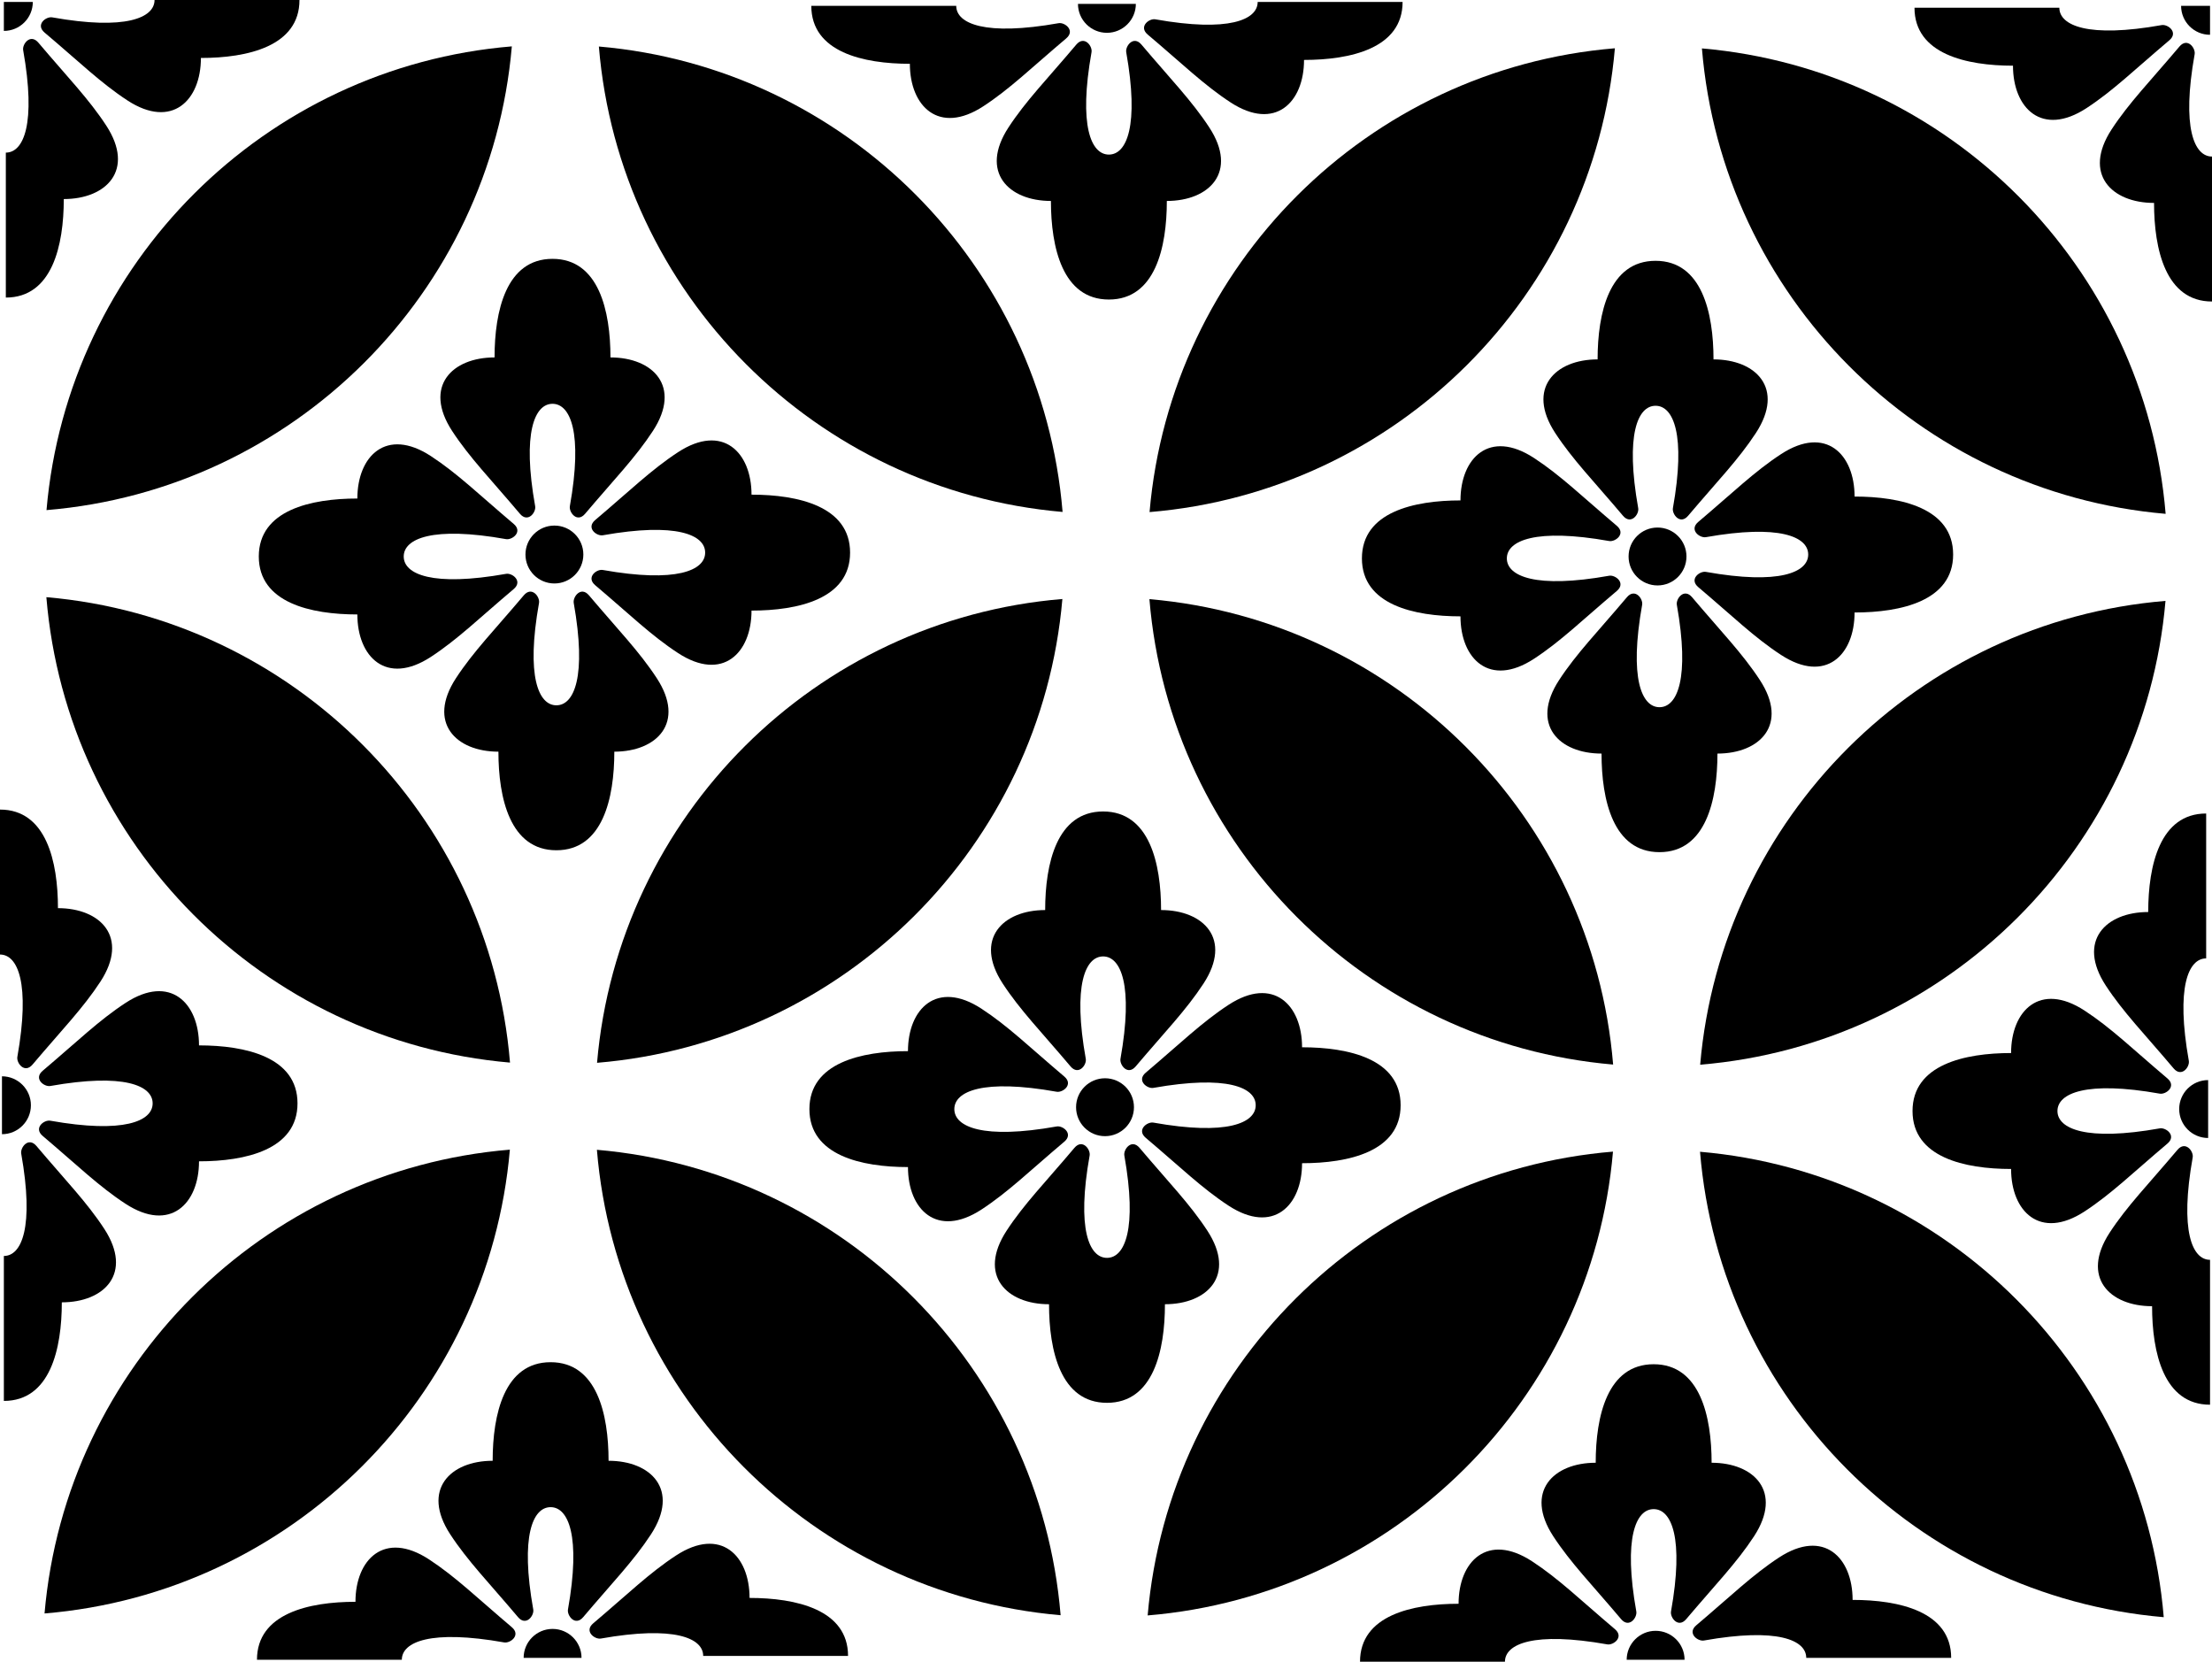 <?xml version="1.0" encoding="iso-8859-1"?>
<!-- Generator: Adobe Illustrator 11 Build 196, SVG Export Plug-In . SVG Version: 6.0.0 Build 78)  -->
<!DOCTYPE svg PUBLIC "-//W3C//DTD SVG 1.0//EN"    "http://www.w3.org/TR/2001/REC-SVG-20010904/DTD/svg10.dtd">
<svg  xmlns="http://www.w3.org/2000/svg" xmlns:xlink="http://www.w3.org/1999/xlink" xmlns:a="http://ns.adobe.com/AdobeSVGViewerExtensions/3.0/"
	 width="314.88" height="236.5" viewBox="0 0 314.88 236.5" style="overflow:visible;enable-background:new 0 0 314.88 236.5"
	 xml:space="preserve">
	<g id="Pfade">
		<path d="M151.23,85.25c-35.17,2.91-63.21,30.87-66.24,66.01C120.16,148.34,148.2,120.38,151.23,85.25z"/>
		<circle cx="78.92" cy="78.92" r="4.12"/> 
		<path d="M78.65,57.47c-2.54,0-4.34,4.11-2.47,14.57c0.16,0.87-1.03,2.43-2.17,1.08c-4.16-4.93-7.18-8-9.66-11.8
			c-4.12-6.33,0-10.45,6.05-10.45c0-6.6,1.65-14.03,8.25-14.03c6.6,0,8.25,7.43,8.25,14.03c6.05,0,10.17,4.12,6.05,10.45
			c-2.48,3.8-5.5,6.88-9.66,11.8c-1.14,1.35-2.32-0.21-2.17-1.08C82.99,61.58,81.19,57.47,78.65,57.47z"/>
		<path d="M93.5,96.53c-2.48-3.8-5.5-6.88-9.66-11.8c-1.14-1.35-2.32,0.21-2.17,1.08c1.86,10.47,0.07,14.57-2.47,14.57
			c-2.54,0-4.34-4.11-2.47-14.57c0.15-0.87-1.03-2.43-2.17-1.08c-4.16,4.93-7.18,8-9.66,11.8c-4.12,6.32,0,10.45,6.05,10.45
			c0,6.6,1.65,14.03,8.25,14.03c6.6,0,8.25-7.42,8.25-14.03C93.5,106.97,97.62,102.85,93.5,96.53z"/>
		<path d="M57.47,79.2c0,2.54,4.11,4.33,14.57,2.47c0.87-0.16,2.43,1.03,1.08,2.17c-4.93,4.16-8,7.18-11.8,9.66
			c-6.33,4.12-10.45,0-10.45-6.05c-6.6,0-14.03-1.65-14.03-8.25c0-6.6,7.43-8.25,14.03-8.25c0-6.05,4.12-10.17,10.45-6.05
			c3.8,2.48,6.88,5.5,11.8,9.66c1.35,1.14-0.21,2.32-1.08,2.17C61.58,74.86,57.47,76.66,57.47,79.2z"/>
		<path d="M96.53,92.95c6.32,4.12,10.45,0,10.45-6.05c6.6,0,14.03-1.65,14.03-8.25c0-6.6-7.42-8.25-14.03-8.25
			c0-6.05-4.12-10.18-10.45-6.05c-3.8,2.48-6.88,5.5-11.8,9.66c-1.35,1.14,0.21,2.32,1.08,2.17c10.47-1.86,14.57-0.07,14.57,2.47
			c0,2.54-4.11,4.33-14.57,2.47c-0.87-0.16-2.43,1.03-1.08,2.17C89.65,87.45,92.72,90.47,96.53,92.95z"/>
		<path d="M72.6,151.23C69.69,116.07,41.73,88.02,6.6,84.99C9.51,120.16,37.47,148.2,72.6,151.23z"/>
		<path d="M6.62,72.6C41.78,69.69,69.83,41.73,72.86,6.6C37.69,9.51,9.65,37.47,6.62,72.6z"/>
		<path d="M85.25,6.62c2.91,35.17,30.87,63.21,66.01,66.24C148.34,37.69,120.38,9.65,85.25,6.62z"/>
		<path d="M229.61,163.9c-35.17,2.91-63.21,30.87-66.24,66.01C198.53,226.99,226.58,199.03,229.61,163.9z"/>
		<circle cx="157.3" cy="157.58" r="4.12"/> 
		<path d="M157.03,136.12c-2.54,0-4.34,4.11-2.47,14.57c0.16,0.87-1.03,2.43-2.17,1.08c-4.16-4.93-7.18-8-9.66-11.8
			c-4.12-6.32,0-10.45,6.05-10.45c0-6.6,1.65-14.03,8.25-14.03c6.6,0,8.25,7.42,8.25,14.03c6.05,0,10.17,4.12,6.05,10.45
			c-2.48,3.8-5.5,6.88-9.66,11.8c-1.14,1.35-2.32-0.21-2.17-1.08C161.36,140.23,159.56,136.12,157.03,136.12z"/>
		<path d="M171.88,175.17c-2.48-3.8-5.5-6.88-9.66-11.8c-1.14-1.35-2.32,0.21-2.17,1.08c1.86,10.47,0.07,14.57-2.47,14.57
			c-2.54,0-4.34-4.11-2.47-14.57c0.15-0.87-1.03-2.43-2.17-1.08c-4.16,4.93-7.18,8-9.66,11.8c-4.12,6.33,0,10.45,6.05,10.45
			c0,6.6,1.65,14.03,8.25,14.03c6.6,0,8.25-7.43,8.25-14.03C171.88,185.62,176,181.5,171.88,175.17z"/>
		<path d="M135.85,157.85c0,2.54,4.11,4.34,14.57,2.47c0.87-0.16,2.43,1.03,1.08,2.17c-4.93,4.16-8,7.18-11.8,9.66
			c-6.33,4.12-10.45,0-10.45-6.05c-6.6,0-14.03-1.65-14.03-8.25c0-6.6,7.43-8.25,14.03-8.25c0-6.05,4.12-10.17,10.45-6.05
			c3.8,2.48,6.88,5.5,11.8,9.66c1.35,1.14-0.21,2.32-1.08,2.17C139.96,153.51,135.85,155.31,135.85,157.85z"/>
		<path d="M174.9,171.6c6.32,4.12,10.45,0,10.45-6.05c6.6,0,14.03-1.65,14.03-8.25c0-6.6-7.42-8.25-14.03-8.25
			c0-6.05-4.12-10.17-10.45-6.05c-3.8,2.48-6.88,5.5-11.8,9.66c-1.35,1.14,0.21,2.32,1.08,2.17c10.47-1.86,14.57-0.07,14.57,2.47
			c0,2.54-4.11,4.34-14.57,2.47c-0.87-0.15-2.43,1.03-1.08,2.17C168.03,166.1,171.1,169.12,174.9,171.6z"/>
		<path d="M150.98,229.88c-2.91-35.17-30.87-63.21-66.01-66.24C87.88,198.81,115.85,226.85,150.98,229.88z"/>
		<path d="M163.62,85.27c2.91,35.17,30.87,63.21,66.01,66.24C226.72,116.34,198.75,88.3,163.62,85.27z"/>
		<path d="M229.88,6.87c-35.17,2.91-63.21,30.87-66.24,66.01C198.81,69.97,226.85,42,229.88,6.87z"/>
		<path d="M308.26,85.52c-35.17,2.91-63.21,30.87-66.24,66.01C277.18,148.62,305.23,120.65,308.26,85.52z"/>
		<circle cx="235.95" cy="79.2" r="4.12"/> 
		<path d="M4.67,0.28c0,2.28-1.85,4.12-4.12,4.12V0.28H4.67"/>
		<path d="M235.67,57.75c-2.54,0-4.33,4.11-2.47,14.57c0.16,0.87-1.03,2.43-2.17,1.08c-4.16-4.93-7.18-8-9.66-11.8
			c-4.12-6.32,0-10.45,6.05-10.45c0-6.6,1.65-14.03,8.25-14.03c6.6,0,8.25,7.42,8.25,14.03c6.05,0,10.17,4.12,6.05,10.45
			c-2.48,3.8-5.5,6.88-9.66,11.8c-1.14,1.35-2.32-0.21-2.17-1.08C240.01,61.86,238.21,57.75,235.67,57.75z"/>
		<path d="M250.53,96.8c-2.48-3.8-5.5-6.88-9.66-11.8c-1.14-1.35-2.32,0.21-2.17,1.08c1.86,10.47,0.07,14.57-2.47,14.57
			c-2.54,0-4.33-4.11-2.47-14.57c0.16-0.87-1.03-2.43-2.17-1.08c-4.16,4.93-7.18,8-9.66,11.8c-4.12,6.33,0,10.45,6.05,10.45
			c0,6.6,1.65,14.03,8.25,14.03c6.6,0,8.25-7.43,8.25-14.03C250.53,107.25,254.65,103.12,250.53,96.8z"/>
		<path d="M214.5,79.47c0,2.54,4.11,4.34,14.57,2.47c0.87-0.15,2.43,1.03,1.08,2.17c-4.93,4.16-8,7.18-11.8,9.66
			c-6.32,4.12-10.45,0-10.45-6.05c-6.6,0-14.03-1.65-14.03-8.25c0-6.6,7.42-8.25,14.03-8.25c0-6.05,4.12-10.17,10.45-6.05
			c3.8,2.48,6.88,5.5,11.8,9.66c1.35,1.14-0.21,2.32-1.08,2.17C218.61,75.14,214.5,76.94,214.5,79.47z"/>
		<path d="M253.55,93.22c6.33,4.12,10.45,0,10.45-6.05c6.6,0,14.03-1.65,14.03-8.25c0-6.6-7.43-8.25-14.03-8.25
			c0-6.05-4.12-10.17-10.45-6.05c-3.8,2.48-6.88,5.5-11.8,9.66c-1.35,1.14,0.21,2.32,1.08,2.17c10.47-1.86,14.57-0.07,14.57,2.47
			c0,2.54-4.11,4.34-14.57,2.47c-0.87-0.15-2.43,1.03-1.08,2.17C246.67,87.72,249.75,90.75,253.55,93.22z"/>
		<path d="M242.27,6.89c2.91,35.17,30.87,63.21,66.01,66.24C305.37,37.97,277.4,9.92,242.27,6.89z"/>
		<path d="M239.8,236.22c0-2.28-1.85-4.12-4.12-4.12s-4.12,1.85-4.12,4.12"/>
		<path d="M235.4,214.78c-2.54,0-4.34,4.11-2.47,14.57c0.15,0.87-1.03,2.43-2.17,1.08c-4.16-4.93-7.18-8-9.66-11.8
			c-4.12-6.33,0-10.45,6.05-10.45c0-6.6,1.65-14.02,8.25-14.02c6.6,0,8.25,7.42,8.25,14.02c6.05,0,10.17,4.12,6.05,10.45
			c-2.48,3.8-5.5,6.88-9.66,11.8c-1.14,1.35-2.32-0.21-2.17-1.08C239.74,218.88,237.94,214.78,235.4,214.78z"/>
		<path d="M193.6,236.5c0-6.6,7.43-8.25,14.03-8.25c0-6.05,4.12-10.17,10.45-6.05c3.8,2.48,6.88,5.5,11.8,9.66
			c1.35,1.14-0.21,2.32-1.08,2.17c-10.47-1.86-14.57-0.07-14.57,2.47"/>
		<path d="M277.75,235.95c0-6.6-7.42-8.25-14.03-8.25c0-6.05-4.12-10.17-10.45-6.05c-3.8,2.48-6.88,5.5-11.8,9.66
			c-1.35,1.14,0.21,2.32,1.08,2.17c10.47-1.86,14.57-0.07,14.57,2.47"/>
		<path d="M242,163.92c2.91,35.17,30.87,63.21,66.01,66.24C305.09,194.99,277.13,166.95,242,163.92z"/>
		<path d="M314.33,153.72c-2.28,0-4.12,1.85-4.12,4.12c0,2.28,1.85,4.12,4.12,4.12"/>
		<path d="M314.05,136.4c-2.54,0-4.33,4.11-2.47,14.57c0.16,0.87-1.03,2.43-2.17,1.08c-4.16-4.93-7.18-8-9.66-11.8
			c-4.12-6.33,0-10.45,6.05-10.45c0-6.6,1.65-14.02,8.25-14.02"/>
		<path d="M314.6,179.3c-2.54,0-4.33-4.11-2.47-14.57c0.16-0.87-1.03-2.43-2.17-1.08c-4.16,4.93-7.18,8-9.66,11.8
			c-4.12,6.33,0,10.45,6.05,10.45c0,6.6,1.65,14.02,8.25,14.02"/>
		<path d="M292.88,158.12c0,2.54,4.11,4.34,14.57,2.47c0.87-0.15,2.43,1.03,1.08,2.17c-4.93,4.16-8,7.18-11.8,9.66
			c-6.32,4.12-10.45,0-10.45-6.05c-6.6,0-14.03-1.65-14.03-8.25s7.42-8.25,14.03-8.25c0-6.05,4.12-10.17,10.45-6.05
			c3.8,2.48,6.88,5.5,11.8,9.66c1.35,1.14-0.21,2.32-1.08,2.17C296.98,153.79,292.88,155.59,292.88,158.12z"/>
		<path d="M314.88,22.28c-2.54,0-4.34-4.11-2.47-14.57c0.15-0.87-1.03-2.43-2.17-1.08c-4.16,4.93-7.18,8-9.66,11.8
			c-4.12,6.33,0,10.45,6.05,10.45c0,6.6,1.65,14.03,8.25,14.03"/>
		<path d="M293.15,1.1c0,2.54,4.11,4.34,14.57,2.47c0.87-0.15,2.43,1.03,1.08,2.17c-4.93,4.16-8,7.18-11.8,9.66
			c-6.33,4.12-10.45,0-10.45-6.05c-6.6,0-14.02-1.65-14.02-8.25"/>
		<path d="M153.45,0.55c0,2.28,1.85,4.12,4.12,4.12s4.12-1.85,4.12-4.12"/>
		<path d="M172.15,18.15c-2.48-3.8-5.5-6.88-9.66-11.8c-1.14-1.35-2.32,0.21-2.17,1.08c1.86,10.47,0.07,14.57-2.47,14.57
			c-2.54,0-4.33-4.11-2.47-14.57c0.16-0.87-1.03-2.43-2.17-1.08c-4.16,4.93-7.18,8-9.66,11.8c-4.12,6.32,0,10.45,6.05,10.45
			c0,6.6,1.65,14.03,8.25,14.03c6.6,0,8.25-7.42,8.25-14.03C172.15,28.6,176.28,24.47,172.15,18.15z"/>
		<path d="M136.12,0.83c0,2.54,4.11,4.33,14.57,2.47c0.87-0.16,2.43,1.03,1.08,2.17c-4.93,4.16-8,7.18-11.8,9.66
			c-6.32,4.12-10.45,0-10.45-6.05c-6.6,0-14.03-1.65-14.03-8.25"/>
		<path d="M179.03,0.28c0,2.54-4.11,4.33-14.57,2.47c-0.87-0.16-2.43,1.03-1.08,2.17c4.93,4.16,8,7.18,11.8,9.66
			c6.33,4.12,10.45,0,10.45-6.05c6.6,0,14.03-1.65,14.03-8.25"/>
		<path d="M0.83,42.35c6.6,0,8.25-7.42,8.25-14.02c6.05,0,10.17-4.12,6.05-10.45c-2.48-3.8-5.5-6.88-9.66-11.8
			C4.32,4.72,3.14,6.28,3.3,7.15c1.86,10.47,0.07,14.57-2.47,14.57"/>
		<path d="M22,0c0,2.54-4.11,4.34-14.57,2.47C6.56,2.32,5,3.5,6.35,4.64c4.93,4.16,8,7.18,11.8,9.66c6.32,4.12,10.45,0,10.45-6.05
			c6.6,0,14.03-1.65,14.03-8.25"/>
		<path d="M6.34,229.63c35.17-2.91,63.21-30.87,66.24-66.01C37.42,166.53,9.37,194.5,6.34,229.63z"/>
		<path d="M0.28,161.42c2.28,0,4.12-1.85,4.12-4.12s-1.85-4.12-4.12-4.12"/>
		<path d="M0,115.22c6.6,0,8.25,7.43,8.25,14.03c6.05,0,10.17,4.12,6.05,10.45c-2.48,3.8-5.5,6.88-9.66,11.8
			c-1.14,1.35-2.32-0.21-2.17-1.08c1.86-10.47,0.07-14.57-2.47-14.57"/>
		<path d="M0.55,199.38c6.6,0,8.25-7.42,8.25-14.03c6.05,0,10.17-4.12,6.05-10.45c-2.48-3.8-5.5-6.88-9.66-11.8
			c-1.14-1.35-2.32,0.21-2.17,1.08c1.86,10.47,0.07,14.57-2.47,14.57"/>
		<path d="M17.88,171.33c6.33,4.12,10.45,0,10.45-6.05c6.6,0,14.02-1.65,14.02-8.25c0-6.6-7.42-8.25-14.02-8.25
			c0-6.05-4.12-10.18-10.45-6.05c-3.8,2.48-6.88,5.5-11.8,9.66c-1.35,1.14,0.21,2.32,1.08,2.17c10.47-1.86,14.57-0.07,14.57,2.47
			c0,2.54-4.11,4.33-14.57,2.47c-0.87-0.16-2.43,1.03-1.08,2.17C11,165.83,14.07,168.85,17.88,171.33z"/>
		<path d="M82.78,235.95c0-2.28-1.85-4.12-4.12-4.12c-2.28,0-4.12,1.85-4.12,4.12"/>
		<path d="M78.38,214.5c-2.54,0-4.34,4.11-2.47,14.57c0.15,0.87-1.03,2.43-2.17,1.08c-4.16-4.93-7.18-8-9.66-11.8
			c-4.12-6.32,0-10.45,6.05-10.45c0-6.6,1.65-14.03,8.25-14.03s8.25,7.42,8.25,14.03c6.05,0,10.17,4.12,6.05,10.45
			c-2.48,3.8-5.5,6.88-9.66,11.8c-1.14,1.35-2.32-0.21-2.17-1.08C82.71,218.61,80.91,214.5,78.38,214.5z"/>
		<path d="M36.58,236.22c0-6.6,7.42-8.25,14.02-8.25c0-6.05,4.12-10.17,10.45-6.05c3.8,2.48,6.88,5.5,11.8,9.66
			c1.35,1.14-0.21,2.32-1.08,2.17c-10.47-1.86-14.57-0.07-14.57,2.47"/>
		<path d="M120.72,235.67c0-6.6-7.42-8.25-14.02-8.25c0-6.05-4.12-10.17-10.45-6.05c-3.8,2.48-6.88,5.5-11.8,9.66
			c-1.35,1.14,0.21,2.32,1.08,2.17c10.47-1.86,14.57-0.07,14.57,2.47"/>
		<path d="M314.6,4.95c-2.28,0-4.12-1.85-4.12-4.12h4.12V4.95"/>
	</g>
</svg>
